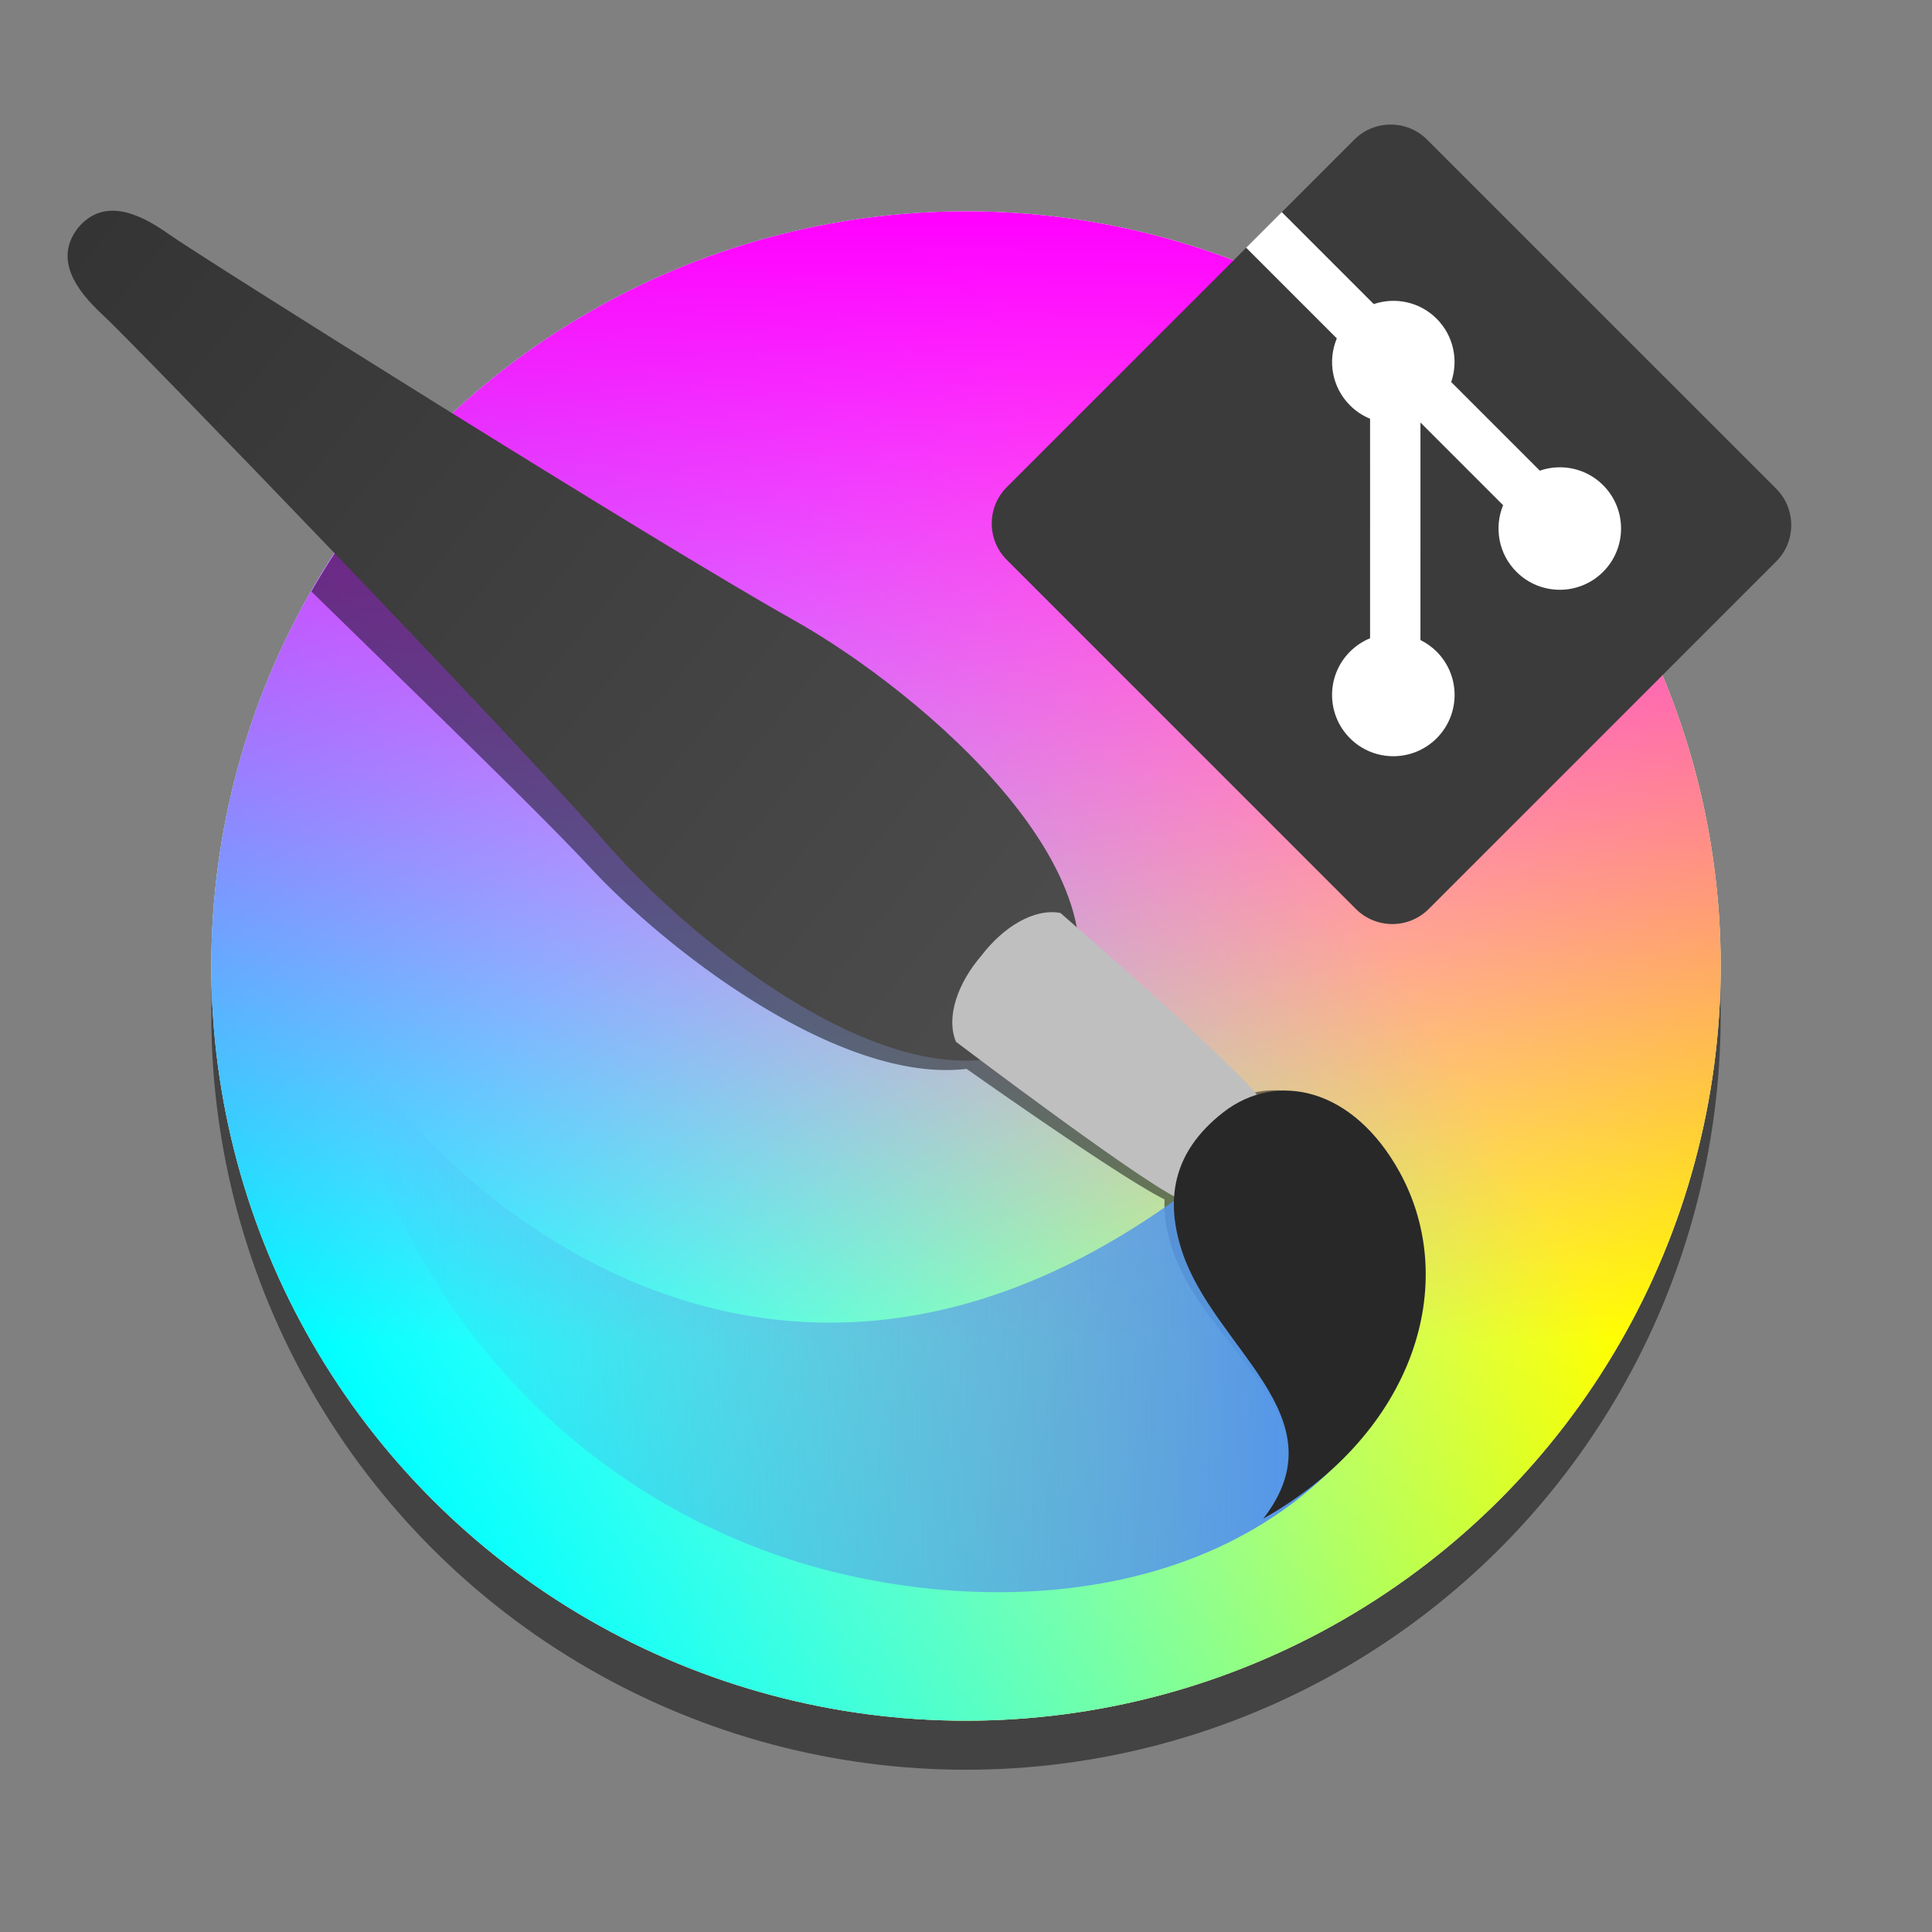 <?xml version="1.0" encoding="UTF-8" standalone="no"?>
<svg
   enable-background="new"
   id="svg2985"
   height="1024"
   width="1024"
   version="1.1"
   xmlns:xlink="http://www.w3.org/1999/xlink"
   xmlns="http://www.w3.org/2000/svg"
   xmlns:svg="http://www.w3.org/2000/svg"
   xmlns:rdf="http://www.w3.org/1999/02/22-rdf-syntax-ns#"
   xmlns:cc="http://creativecommons.org/ns#"
   xmlns:dc="http://purl.org/dc/elements/1.1/">
  <rect width="100%" height="100%" fill="#808080" stroke="none"/>
  <title
     id="title462">Krita icon - 2021</title>
  <defs
     id="defs2987">
    <linearGradient
       id="linearGradient1373">
      <stop
         id="stop1369"
         offset="0"
         style="stop-color:#343434;stop-opacity:1" />
      <stop
         id="stop1371"
         offset="1"
         style="stop-color:#4d4d4d;stop-opacity:1" />
    </linearGradient>
    <linearGradient
       id="linearGradient4663-8-4">
      <stop
         offset="0"
         style="stop-color:#5596ea;stop-opacity:1"
         id="stop4665-6-3" />
      <stop
         offset="1"
         style="stop-color:#5596ea;stop-opacity:0"
         id="stop4667-8-0" />
    </linearGradient>
    <linearGradient
       y2="200.874"
       x2="1280.895"
       y1="62.713"
       x1="1142.588"
       gradientTransform="rotate(-5.889,1223.265,99.834)"
       gradientUnits="userSpaceOnUse"
       id="linearGradient1403"
       xlink:href="#linearGradient1373" />
    <linearGradient
       gradientTransform="matrix(0.011,1,1,-0.011,1077.89,-1093.522)"
       y2="89.862"
       x2="1324.91"
       y1="230.862"
       x1="1327.594"
       gradientUnits="userSpaceOnUse"
       id="linearGradient1405"
       xlink:href="#linearGradient4663-8-4" />
    <clipPath
       clipPathUnits="userSpaceOnUse"
       id="clipPath839">
      <circle
         style="opacity:1;vector-effect:none;fill:#000000;fill-opacity:0.475;stroke:none;stroke-width:4;stroke-linecap:square;stroke-linejoin:round;stroke-miterlimit:4;stroke-dasharray:none;stroke-dashoffset:3.2;stroke-opacity:1"
         id="circle841"
         cx="532"
         cy="538"
         r="400" />
    </clipPath>
    <linearGradient
       y2="512"
       x2="711.864"
       y1="512"
       x1="112"
       gradientTransform="translate(-1211.405,-699.405)"
       gradientUnits="userSpaceOnUse"
       id="linearGradient1351"
       xlink:href="#linearGradient1292" />
    <linearGradient
       id="linearGradient1292">
      <stop
         style="stop-color:#ffff00;stop-opacity:1"
         offset="0"
         id="stop1288" />
      <stop
         style="stop-color:#ffff00;stop-opacity:0"
         offset="1"
         id="stop1290" />
    </linearGradient>
    <linearGradient
       y2="512"
       x2="711.864"
       y1="512"
       x1="112"
       gradientTransform="translate(-324.595,187.405)"
       gradientUnits="userSpaceOnUse"
       id="linearGradient1353"
       xlink:href="#linearGradient1262" />
    <linearGradient
       id="linearGradient1262">
      <stop
         style="stop-color:#00ffff;stop-opacity:1"
         offset="0"
         id="stop1258" />
      <stop
         style="stop-color:#00ffff;stop-opacity:0"
         offset="1"
         id="stop1260" />
    </linearGradient>
    <linearGradient
       y2="512"
       x2="711.864"
       y1="512"
       x1="112"
       gradientTransform="translate(0,-1024)"
       gradientUnits="userSpaceOnUse"
       id="linearGradient1355"
       xlink:href="#linearGradient1228" />
    <linearGradient
       id="linearGradient1228">
      <stop
         id="stop1224"
         offset="0"
         style="stop-color:#ff00ff;stop-opacity:1" />
      <stop
         id="stop1226"
         offset="1"
         style="stop-color:#ff00ff;stop-opacity:0" />
    </linearGradient>
  </defs>
  <circle
     style="opacity:1;fill:#000000;fill-opacity:0.475;stroke:none;stroke-width:2.226;stroke-linecap:butt;stroke-linejoin:round;stroke-miterlimit:4;stroke-dasharray:none;stroke-opacity:1"
     id="path35"
     cx="532"
     cy="532"
     r="406.5"
     clip-path="url(#clipPath839)"
     transform="translate(-20)" />
  <g
     id="g1298"
     style="display:inline">
    <circle
       r="400"
       cy="512"
       cx="512"
       id="circle891-8"
       style="display:inline;opacity:1;vector-effect:none;fill:#ffffff;fill-opacity:1;stroke:none;stroke-width:4;stroke-linecap:square;stroke-linejoin:round;stroke-miterlimit:4;stroke-dasharray:none;stroke-dashoffset:3.2;stroke-opacity:1" />
    <circle
       r="400"
       cy="-187.405"
       cx="-699.405"
       id="circle891-8-0-06"
       style="display:inline;opacity:1;vector-effect:none;fill:url(#linearGradient1351);fill-opacity:1;stroke:none;stroke-width:4;stroke-linecap:square;stroke-linejoin:round;stroke-miterlimit:4;stroke-dasharray:none;stroke-dashoffset:3.2;stroke-opacity:1"
       transform="rotate(-150)" />
    <circle
       r="400"
       cy="699.405"
       cx="187.405"
       id="circle891-8-0-0"
       style="display:inline;opacity:1;vector-effect:none;fill:url(#linearGradient1353);fill-opacity:1;stroke:none;stroke-width:4;stroke-linecap:square;stroke-linejoin:round;stroke-miterlimit:4;stroke-dasharray:none;stroke-dashoffset:3.2;stroke-opacity:1"
       transform="rotate(-30)" />
    <circle
       r="400"
       cy="-512"
       cx="512"
       id="circle891-8-0"
       style="display:inline;opacity:1;vector-effect:none;fill:url(#linearGradient1355);fill-opacity:1;stroke:none;stroke-width:4;stroke-linecap:square;stroke-linejoin:round;stroke-miterlimit:4;stroke-dasharray:none;stroke-dashoffset:3.2;stroke-opacity:1"
       transform="rotate(90)" />
  </g>
  <path
     style="display:inline;opacity:1;fill:#000000;fill-opacity:0.475;stroke:none;stroke-width:156.932;stroke-linecap:butt;stroke-linejoin:miter;stroke-miterlimit:4;stroke-dasharray:none;stroke-dashoffset:0;stroke-opacity:1"
     clip-path="none"
     d="m 224.746,234.256 a 400,400 0 0 0 -59.668,79.27 c 58.488,57.233 121.469,117.972 147.15,145.646 43.449,46.822 134.023,115.223 200.072,107.35 26.082,18.344 85.181,59.443 104.938,69.188 -0.387,9.444 1.503,19.02 4.9,28.527 18.522,51.842 87.764,85.519 47.459,140.771 C 748.938,756.93 770.039,676.696 736.422,619.467 715.43,583.732 684.89,572 659.467,580.543 644.242,563.324 583.679,513.032 561.381,494.676 547.163,430.737 460.936,364.783 406.008,336.178 372.438,318.695 295.649,275.499 224.746,234.256 Z"
     id="path1451" />
  <g
     id="g1401"
     transform="matrix(3.503,0,0,3.503,-3949.233,-128.646)"
     style="display:inline">
    <path
       id="path1393"
       d="m 1287.872,191.771 c -18.296,17.072 -53.495,-10.008 -68.353,-27.015 -15.281,-17.492 -72.34,-76.49 -76.511,-80.316 -4.17,-3.826 -7.492,-8.551 -3.804,-13.253 3.839,-4.578 9.148,-2.304 13.752,0.987 4.605,3.291 74.107,46.947 94.377,58.29 19.707,11.028 53.468,39.881 40.539,61.306 z"
       style="display:inline;opacity:1;fill:url(#linearGradient1403);fill-opacity:1;stroke:none;stroke-width:44.8;stroke-linecap:butt;stroke-linejoin:miter;stroke-miterlimit:4;stroke-dasharray:none;stroke-dashoffset:0;stroke-opacity:1" />
    <path
       id="path1397"
       d="m 1317.223,208.618 c -71.406,63.701 -129.81,2.651 -138.859,-18.497 5.351,36.707 30.086,69.556 67.453,82.198 28.221,9.547 73.254,9.326 93.443,-27.047 z"
       style="display:inline;opacity:1;fill:url(#linearGradient1405);fill-opacity:1;stroke:none;stroke-width:44.8;stroke-linecap:butt;stroke-linejoin:miter;stroke-miterlimit:4;stroke-dasharray:none;stroke-dashoffset:0;stroke-opacity:1" />
    <path
       style="opacity:1;fill:#bfbfbf;fill-opacity:1;stroke:none;stroke-width:44.8;stroke-linecap:butt;stroke-linejoin:miter;stroke-miterlimit:4;stroke-dasharray:none;stroke-dashoffset:0;stroke-opacity:1"
       d="m 1316.928,214.613 c -5.833,2.671 -5.202,4.602 -10.381,3.769 -3.572,-0.575 -34.517,-24.031 -34.517,-24.031 -1.569,-3.764 0.313,-8.939 3.847,-13.034 3.278,-4.303 7.953,-7.212 11.96,-6.454 0,0 29.338,25.438 30.637,28.815 1.884,4.896 -0.136,4.677 -1.546,10.936 z"
       id="path1395" />
    <path
       id="path1399"
       d="m 1318.529,266.502 c 23.052,-13.039 29.761,-35.752 20.659,-52.37 -7.073,-12.914 -18.687,-15.355 -26.709,-9.111 -7.958,6.194 -8.659,13.576 -6.285,20.906 4.841,14.952 24.31,25.155 12.335,40.575 z"
       style="opacity:1;fill:#282828;fill-opacity:1;stroke:none;stroke-width:44.8;stroke-linecap:butt;stroke-linejoin:miter;stroke-miterlimit:4;stroke-dasharray:none;stroke-dashoffset:0;stroke-opacity:1" />
  </g>
  <path
     style="fill:#ffffff;fill-opacity:1;stroke:none;stroke-width:1px;stroke-linecap:butt;stroke-linejoin:miter;stroke-opacity:1"
     d="M 660.499,131.305 712.68,458.639 912.816,258.503 679.384,112.429 Z"
     id="path840" />
  <path
     id="path20"
     style="opacity:1;fill:#3b3b3b;fill-opacity:1;fill-rule:nonzero;stroke:none;stroke-width:0.465"
     d="M 941.415,259.017 756.392,74.008 c -10.646,-10.656 -27.928,-10.656 -38.589,-7e-6 l -38.419,38.422 48.735,48.737 c 11.33,-3.825 24.316,-1.26 33.342,7.768 9.073,9.085 11.62,22.182 7.699,33.549 l 46.971,46.97 c 11.364,-3.916 24.475,-1.386 33.549,7.704 12.687,12.682 12.686,33.233 0,45.92 -12.688,12.69 -33.239,12.69 -45.932,10e-6 -9.539,-9.546 -11.898,-23.562 -7.067,-35.315 l -43.806,-43.807 -0.01,115.275 c 3.093,1.531 6.012,3.575 8.589,6.141 12.683,12.681 12.683,33.228 0,45.929 -12.686,12.681 -33.246,12.681 -45.92,0 -12.684,-12.701 -12.684,-33.248 0,-45.929 3.135,-3.129 6.762,-5.498 10.632,-7.085 V 221.941 c -3.87,-1.582 -7.492,-3.934 -10.632,-7.085 -9.608,-9.601 -11.922,-23.701 -6.994,-35.5 L 660.499,131.305 533.636,258.162 c -10.659,10.665 -10.659,27.946 0,38.604 L 718.657,481.775 c 10.652,10.656 27.928,10.656 38.595,0 L 941.407,297.622 c 10.656,-10.661 10.656,-27.948 0,-38.606" />
</svg>
